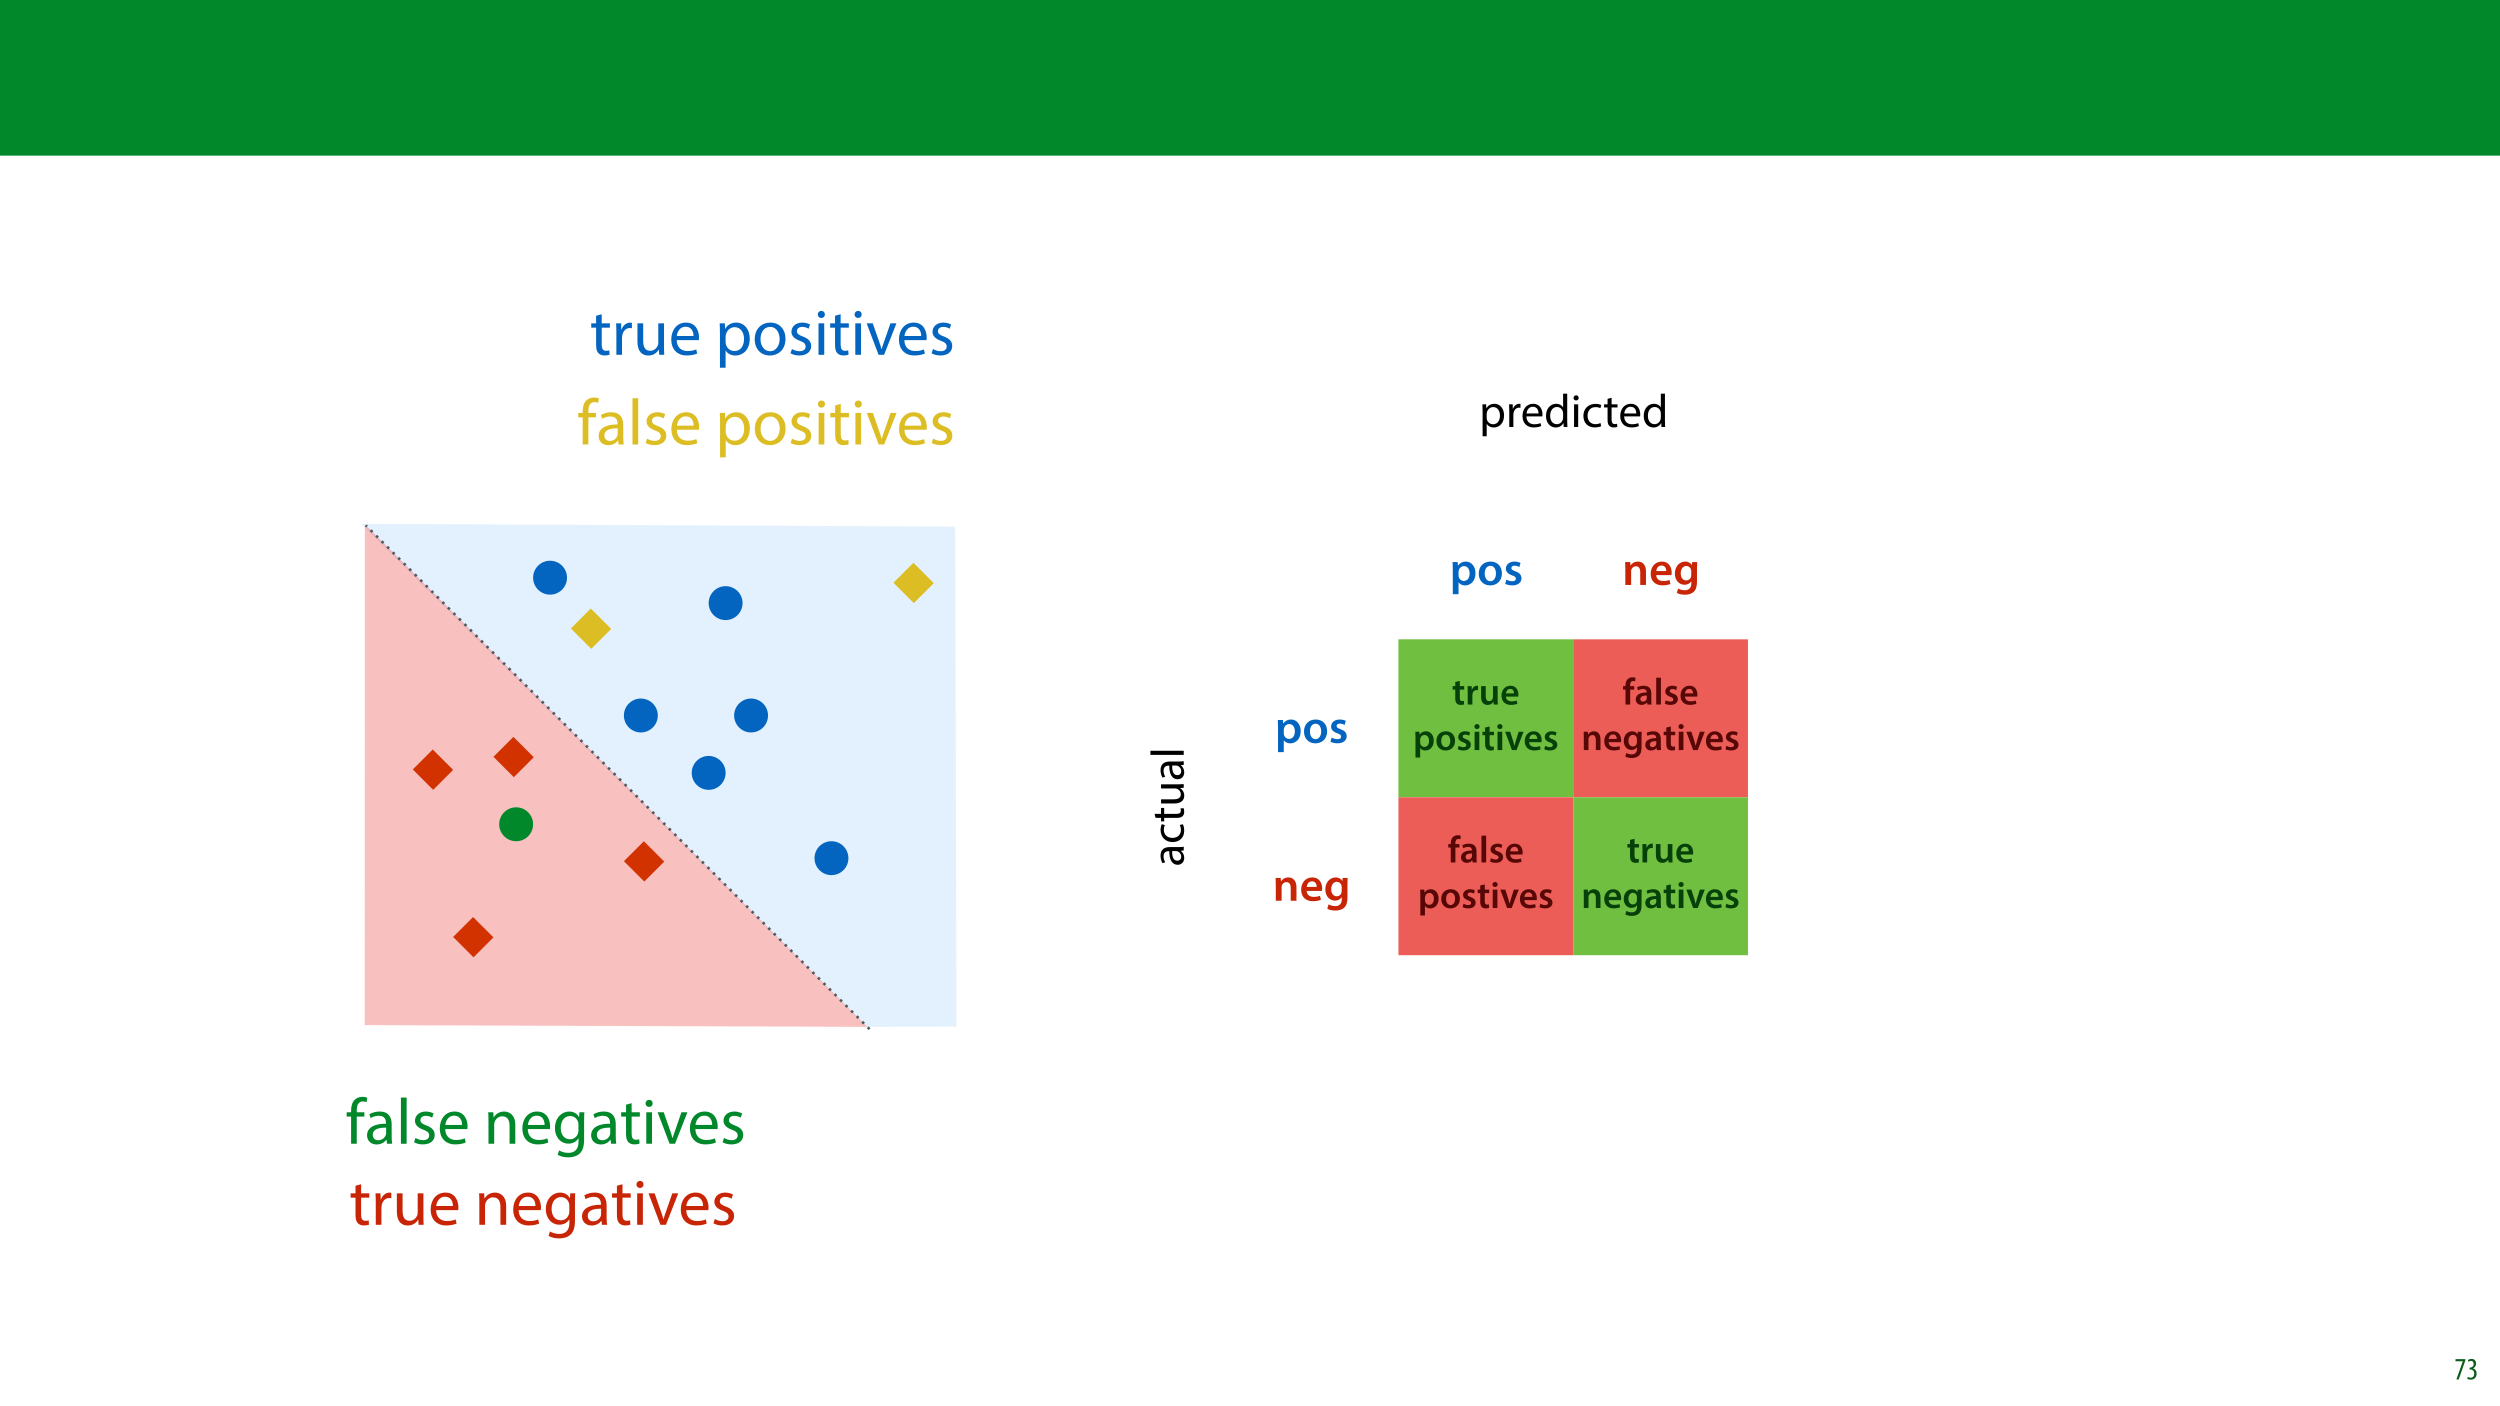 <?xml version="1.0" encoding="UTF-8"?>
<svg xmlns="http://www.w3.org/2000/svg" xmlns:xlink="http://www.w3.org/1999/xlink" width="1920pt" height="1080pt" viewBox="0 0 1920 1080" version="1.1">
<defs>
<g>
<symbol overflow="visible" id="glyph0-0">
<path style="stroke:none;" d="M 0 0 L 12 0 L 12 -16.797 L 0 -16.797 Z M 6 -9.484 L 1.922 -15.594 L 10.078 -15.594 Z M 6.719 -8.406 L 10.797 -14.516 L 10.797 -2.281 Z M 1.922 -1.203 L 6 -7.312 L 10.078 -1.203 Z M 1.203 -14.516 L 5.281 -8.406 L 1.203 -2.281 Z M 1.203 -14.516 "/>
</symbol>
<symbol overflow="visible" id="glyph0-1">
<path style="stroke:none;" d="M 0.891 -15.594 L 0.891 -13.969 L 6.5 -13.969 L 6.5 -13.922 L 1.562 0 L 3.359 0 L 8.406 -14.5 L 8.406 -15.594 Z M 0.891 -15.594 "/>
</symbol>
<symbol overflow="visible" id="glyph0-2">
<path style="stroke:none;" d="M 0.672 -0.531 C 1.297 -0.094 2.406 0.188 3.406 0.188 C 6.234 0.188 7.875 -1.875 7.875 -4.422 C 7.875 -6.859 6.531 -8.109 5.141 -8.5 L 5.141 -8.547 C 6.641 -9.266 7.469 -10.625 7.469 -12.188 C 7.469 -14.203 6.219 -15.797 4.016 -15.797 C 2.828 -15.797 1.781 -15.359 1.203 -14.906 L 1.609 -13.516 C 2.109 -13.875 2.781 -14.25 3.547 -14.25 C 4.781 -14.25 5.609 -13.422 5.609 -11.859 C 5.609 -9.938 3.906 -9.094 2.812 -9.078 L 2.453 -9.078 L 2.453 -7.688 L 2.875 -7.688 C 4.75 -7.688 6.031 -6.5 6.031 -4.469 C 6.031 -2.516 4.938 -1.344 3.344 -1.344 C 2.406 -1.344 1.562 -1.703 1.078 -1.984 Z M 0.672 -0.531 "/>
</symbol>
<symbol overflow="visible" id="glyph1-0">
<path style="stroke:none;" d="M 0 0 L 18 0 L 18 -25.203 L 0 -25.203 Z M 9 -14.219 L 2.875 -23.406 L 15.125 -23.406 Z M 10.078 -12.594 L 16.203 -21.781 L 16.203 -3.422 Z M 2.875 -1.797 L 9 -10.984 L 15.125 -1.797 Z M 1.797 -21.781 L 7.922 -12.594 L 1.797 -3.422 Z M 1.797 -21.781 "/>
</symbol>
<symbol overflow="visible" id="glyph1-1">
<path style="stroke:none;" d="M 2.625 7.125 L 5.766 7.125 L 5.766 -2.344 L 5.828 -2.344 C 6.875 -0.609 8.891 0.391 11.203 0.391 C 15.297 0.391 19.109 -2.703 19.109 -8.969 C 19.109 -14.25 15.953 -17.812 11.734 -17.812 C 8.891 -17.812 6.844 -16.562 5.547 -14.438 L 5.469 -14.438 L 5.328 -17.422 L 2.484 -17.422 C 2.562 -15.766 2.625 -13.969 2.625 -11.734 Z M 5.766 -10.078 C 5.766 -10.516 5.875 -10.984 5.969 -11.375 C 6.594 -13.75 8.609 -15.297 10.766 -15.297 C 14.109 -15.297 15.953 -12.312 15.953 -8.812 C 15.953 -4.828 14 -2.094 10.656 -2.094 C 8.391 -2.094 6.484 -3.594 5.906 -5.797 C 5.828 -6.188 5.766 -6.625 5.766 -7.094 Z M 5.766 -10.078 "/>
</symbol>
<symbol overflow="visible" id="glyph1-2">
<path style="stroke:none;" d="M 2.625 0 L 5.766 0 L 5.766 -9.281 C 5.766 -9.828 5.828 -10.328 5.906 -10.766 C 6.344 -13.141 7.922 -14.828 10.156 -14.828 C 10.578 -14.828 10.906 -14.797 11.234 -14.719 L 11.234 -17.719 C 10.938 -17.781 10.688 -17.812 10.328 -17.812 C 8.203 -17.812 6.297 -16.344 5.516 -14 L 5.359 -14 L 5.25 -17.422 L 2.484 -17.422 C 2.594 -15.797 2.625 -14.047 2.625 -11.984 Z M 2.625 0 "/>
</symbol>
<symbol overflow="visible" id="glyph1-3">
<path style="stroke:none;" d="M 16.625 -8.141 C 16.672 -8.453 16.734 -8.969 16.734 -9.609 C 16.734 -12.812 15.234 -17.812 9.547 -17.812 C 4.469 -17.812 1.375 -13.688 1.375 -8.422 C 1.375 -3.172 4.578 0.359 9.938 0.359 C 12.703 0.359 14.609 -0.219 15.734 -0.719 L 15.188 -2.984 C 14 -2.484 12.641 -2.094 10.375 -2.094 C 7.203 -2.094 4.469 -3.859 4.391 -8.141 Z M 4.422 -10.406 C 4.688 -12.594 6.078 -15.547 9.281 -15.547 C 12.859 -15.547 13.719 -12.422 13.688 -10.406 Z M 4.422 -10.406 "/>
</symbol>
<symbol overflow="visible" id="glyph1-4">
<path style="stroke:none;" d="M 14.516 -25.562 L 14.516 -15.156 L 14.438 -15.156 C 13.641 -16.562 11.844 -17.812 9.188 -17.812 C 4.938 -17.812 1.328 -14.25 1.375 -8.453 C 1.375 -3.172 4.609 0.391 8.812 0.391 C 11.656 0.391 13.781 -1.078 14.766 -3.031 L 14.828 -3.031 L 14.969 0 L 17.812 0 C 17.719 -1.188 17.672 -2.953 17.672 -4.5 L 17.672 -25.562 Z M 14.516 -7.312 C 14.516 -6.797 14.469 -6.375 14.359 -5.938 C 13.781 -3.562 11.844 -2.156 9.719 -2.156 C 6.297 -2.156 4.578 -5.078 4.578 -8.609 C 4.578 -12.453 6.516 -15.344 9.797 -15.344 C 12.172 -15.344 13.891 -13.688 14.359 -11.656 C 14.469 -11.266 14.516 -10.734 14.516 -10.328 Z M 14.516 -7.312 "/>
</symbol>
<symbol overflow="visible" id="glyph1-5">
<path style="stroke:none;" d="M 5.797 0 L 5.797 -17.422 L 2.625 -17.422 L 2.625 0 Z M 4.219 -24.297 C 3.062 -24.297 2.234 -23.438 2.234 -22.312 C 2.234 -21.234 3.031 -20.375 4.141 -20.375 C 5.406 -20.375 6.188 -21.234 6.156 -22.312 C 6.156 -23.438 5.406 -24.297 4.219 -24.297 Z M 4.219 -24.297 "/>
</symbol>
<symbol overflow="visible" id="glyph1-6">
<path style="stroke:none;" d="M 14.516 -3.031 C 13.609 -2.625 12.422 -2.156 10.625 -2.156 C 7.156 -2.156 4.578 -4.641 4.578 -8.672 C 4.578 -12.312 6.734 -15.266 10.734 -15.266 C 12.453 -15.266 13.641 -14.875 14.406 -14.438 L 15.125 -16.891 C 14.25 -17.312 12.594 -17.781 10.734 -17.781 C 5.047 -17.781 1.375 -13.891 1.375 -8.531 C 1.375 -3.203 4.781 0.359 10.047 0.359 C 12.391 0.359 14.219 -0.219 15.047 -0.641 Z M 14.516 -3.031 "/>
</symbol>
<symbol overflow="visible" id="glyph1-7">
<path style="stroke:none;" d="M 3.344 -21.594 L 3.344 -17.422 L 0.641 -17.422 L 0.641 -15.016 L 3.344 -15.016 L 3.344 -5.516 C 3.344 -3.453 3.672 -1.906 4.578 -0.969 C 5.328 -0.109 6.516 0.359 7.984 0.359 C 9.219 0.359 10.188 0.188 10.797 -0.078 L 10.656 -2.453 C 10.266 -2.344 9.641 -2.234 8.812 -2.234 C 7.062 -2.234 6.438 -3.453 6.438 -5.609 L 6.438 -15.016 L 10.984 -15.016 L 10.984 -17.422 L 6.438 -17.422 L 6.438 -22.422 Z M 3.344 -21.594 "/>
</symbol>
<symbol overflow="visible" id="glyph1-8">
<path style="stroke:none;" d="M 6.016 0.391 C 7.312 0.391 8.141 -0.578 8.141 -1.875 C 8.141 -3.203 7.312 -4.141 6.016 -4.141 C 4.75 -4.141 3.891 -3.203 3.891 -1.875 C 3.859 -0.578 4.75 0.391 6.016 0.391 Z M 18 0.391 C 19.297 0.391 20.156 -0.578 20.156 -1.875 C 20.125 -3.203 19.297 -4.141 18.031 -4.141 C 16.781 -4.141 15.875 -3.203 15.875 -1.875 C 15.844 -0.578 16.734 0.391 18 0.391 Z M 29.984 0.391 C 31.312 0.391 32.141 -0.578 32.141 -1.875 C 32.141 -3.203 31.281 -4.141 30.031 -4.141 C 28.766 -4.141 27.859 -3.203 27.859 -1.875 C 27.859 -0.578 28.734 0.391 29.984 0.391 Z M 29.984 0.391 "/>
</symbol>
<symbol overflow="visible" id="glyph2-0">
<path style="stroke:none;" d="M 0 0 L 18 0 L 18 -25.203 L 0 -25.203 Z M 9 -14.219 L 2.875 -23.406 L 15.125 -23.406 Z M 10.078 -12.594 L 16.203 -21.781 L 16.203 -3.422 Z M 2.875 -1.797 L 9 -10.984 L 15.125 -1.797 Z M 1.797 -21.781 L 7.922 -12.594 L 1.797 -3.422 Z M 1.797 -21.781 "/>
</symbol>
<symbol overflow="visible" id="glyph2-1">
<path style="stroke:none;" d="M 2.375 7.125 L 6.797 7.125 L 6.797 -1.938 L 6.875 -1.938 C 7.781 -0.547 9.609 0.391 11.812 0.391 C 15.797 0.391 19.797 -2.656 19.797 -9 C 19.797 -14.469 16.453 -17.922 12.422 -17.922 C 9.75 -17.922 7.703 -16.812 6.406 -14.828 L 6.344 -14.828 L 6.125 -17.531 L 2.234 -17.531 C 2.297 -15.875 2.375 -14 2.375 -11.703 Z M 6.797 -10.047 C 6.797 -10.406 6.875 -10.797 6.984 -11.156 C 7.422 -13.109 9.109 -14.438 10.938 -14.438 C 13.781 -14.438 15.297 -11.922 15.297 -8.812 C 15.297 -5.359 13.641 -3.031 10.844 -3.031 C 8.969 -3.031 7.375 -4.312 6.953 -6.125 C 6.844 -6.516 6.797 -6.906 6.797 -7.344 Z M 6.797 -10.047 "/>
</symbol>
<symbol overflow="visible" id="glyph2-2">
<path style="stroke:none;" d="M 10.328 -17.922 C 5.047 -17.922 1.266 -14.406 1.266 -8.641 C 1.266 -3.031 5.078 0.391 10.047 0.391 C 14.516 0.391 19.047 -2.484 19.047 -8.922 C 19.047 -14.25 15.547 -17.922 10.328 -17.922 Z M 10.219 -14.688 C 13.25 -14.688 14.469 -11.562 14.469 -8.812 C 14.469 -5.297 12.703 -2.812 10.188 -2.812 C 7.484 -2.812 5.828 -5.359 5.828 -8.75 C 5.828 -11.656 7.094 -14.688 10.219 -14.688 Z M 10.219 -14.688 "/>
</symbol>
<symbol overflow="visible" id="glyph2-3">
<path style="stroke:none;" d="M 1.297 -0.859 C 2.594 -0.141 4.5 0.359 6.625 0.359 C 11.266 0.359 13.75 -1.938 13.75 -5.109 C 13.719 -7.703 12.234 -9.328 9.078 -10.469 C 6.844 -11.266 6.016 -11.812 6.016 -12.922 C 6.016 -14 6.875 -14.766 8.453 -14.766 C 10.016 -14.766 11.406 -14.188 12.172 -13.75 L 13.031 -16.891 C 12.031 -17.422 10.328 -17.922 8.391 -17.922 C 4.312 -17.922 1.766 -15.516 1.766 -12.422 C 1.734 -10.375 3.172 -8.5 6.594 -7.312 C 8.75 -6.547 9.469 -5.938 9.469 -4.75 C 9.469 -3.594 8.609 -2.812 6.656 -2.812 C 5.078 -2.812 3.172 -3.453 2.156 -4.062 Z M 1.297 -0.859 "/>
</symbol>
<symbol overflow="visible" id="glyph2-4">
<path style="stroke:none;" d="M 2.375 0 L 6.844 0 L 6.844 -10.297 C 6.844 -10.797 6.875 -11.344 7.016 -11.734 C 7.484 -13.062 8.719 -14.328 10.469 -14.328 C 12.891 -14.328 13.828 -12.422 13.828 -9.906 L 13.828 0 L 18.25 0 L 18.25 -10.406 C 18.25 -15.953 15.078 -17.922 12.031 -17.922 C 9.109 -17.922 7.203 -16.266 6.438 -14.906 L 6.344 -14.906 L 6.125 -17.531 L 2.234 -17.531 C 2.344 -16.016 2.375 -14.328 2.375 -12.312 Z M 2.375 0 "/>
</symbol>
<symbol overflow="visible" id="glyph2-5">
<path style="stroke:none;" d="M 17.25 -7.531 C 17.312 -7.922 17.391 -8.562 17.391 -9.391 C 17.391 -13.25 15.516 -17.922 9.828 -17.922 C 4.219 -17.922 1.266 -13.359 1.266 -8.5 C 1.266 -3.125 4.609 0.359 10.297 0.359 C 12.812 0.359 14.906 -0.109 16.422 -0.719 L 15.766 -3.781 C 14.438 -3.281 12.953 -2.984 10.906 -2.984 C 8.094 -2.984 5.609 -4.359 5.516 -7.531 Z M 5.516 -10.625 C 5.688 -12.422 6.844 -14.906 9.578 -14.906 C 12.531 -14.906 13.25 -12.234 13.219 -10.625 Z M 5.516 -10.625 "/>
</symbol>
<symbol overflow="visible" id="glyph2-6">
<path style="stroke:none;" d="M 14.547 -17.531 L 14.359 -15.188 L 14.297 -15.188 C 13.469 -16.625 11.875 -17.922 9.219 -17.922 C 5 -17.922 1.266 -14.438 1.266 -8.672 C 1.266 -3.703 4.359 -0.109 8.719 -0.109 C 11.016 -0.109 12.812 -1.156 13.828 -2.703 L 13.891 -2.703 L 13.891 -1.188 C 13.891 2.594 11.734 4.109 8.859 4.109 C 6.734 4.109 4.859 3.422 3.75 2.766 L 2.766 6.125 C 4.281 7.062 6.656 7.531 8.891 7.531 C 11.297 7.531 13.828 7.016 15.656 5.406 C 17.5 3.75 18.25 1.109 18.25 -2.562 L 18.25 -12.484 C 18.25 -14.906 18.328 -16.344 18.391 -17.531 Z M 13.828 -7.672 C 13.828 -7.156 13.75 -6.547 13.641 -6.078 C 13.141 -4.5 11.703 -3.422 10.047 -3.422 C 7.266 -3.422 5.766 -5.828 5.766 -8.812 C 5.766 -12.391 7.594 -14.547 10.078 -14.547 C 11.953 -14.547 13.219 -13.312 13.688 -11.703 C 13.781 -11.344 13.828 -10.906 13.828 -10.516 Z M 13.828 -7.672 "/>
</symbol>
<symbol overflow="visible" id="glyph3-0">
<path style="stroke:none;" d="M 0 0 L 0 -18 L -25.203 -18 L -25.203 0 Z M -14.219 -9 L -23.406 -2.875 L -23.406 -15.125 Z M -12.594 -10.078 L -21.781 -16.203 L -3.422 -16.203 Z M -1.797 -2.875 L -10.984 -9 L -1.797 -15.125 Z M -21.781 -1.797 L -12.594 -7.922 L -3.422 -1.797 Z M -21.781 -1.797 "/>
</symbol>
<symbol overflow="visible" id="glyph3-1">
<path style="stroke:none;" d="M 0 -15.156 C -1.188 -14.938 -2.656 -14.875 -4.172 -14.875 L -10.688 -14.875 C -14.188 -14.875 -17.812 -13.578 -17.812 -8.25 C -17.812 -6.047 -17.203 -3.953 -16.266 -2.516 L -14.188 -3.234 C -14.969 -4.469 -15.484 -6.156 -15.484 -7.781 C -15.484 -11.344 -12.891 -11.734 -11.453 -11.734 L -11.094 -11.734 C -11.125 -5 -8.812 -1.266 -4.609 -1.266 C -2.094 -1.266 0.391 -3.062 0.391 -6.594 C 0.391 -9.078 -0.828 -10.938 -2.203 -11.922 L -2.203 -12.031 L 0 -12.281 Z M -5.875 -11.812 C -5.547 -11.812 -5.188 -11.734 -4.859 -11.625 C -3.391 -11.125 -1.938 -9.688 -1.938 -7.422 C -1.938 -5.797 -2.922 -4.422 -4.969 -4.422 C -8.359 -4.422 -8.969 -8.359 -8.891 -11.812 Z M -5.875 -11.812 "/>
</symbol>
<symbol overflow="visible" id="glyph3-2">
<path style="stroke:none;" d="M -3.031 -14.516 C -2.625 -13.609 -2.156 -12.422 -2.156 -10.625 C -2.156 -7.156 -4.641 -4.578 -8.672 -4.578 C -12.312 -4.578 -15.266 -6.734 -15.266 -10.734 C -15.266 -12.453 -14.875 -13.641 -14.438 -14.406 L -16.891 -15.125 C -17.312 -14.25 -17.781 -12.594 -17.781 -10.734 C -17.781 -5.047 -13.891 -1.375 -8.531 -1.375 C -3.203 -1.375 0.359 -4.781 0.359 -10.047 C 0.359 -12.391 -0.219 -14.219 -0.641 -15.047 Z M -3.031 -14.516 "/>
</symbol>
<symbol overflow="visible" id="glyph3-3">
<path style="stroke:none;" d="M -21.594 -3.344 L -17.422 -3.344 L -17.422 -0.641 L -15.016 -0.641 L -15.016 -3.344 L -5.516 -3.344 C -3.453 -3.344 -1.906 -3.672 -0.969 -4.578 C -0.109 -5.328 0.359 -6.516 0.359 -7.984 C 0.359 -9.219 0.188 -10.188 -0.078 -10.797 L -2.453 -10.656 C -2.344 -10.266 -2.234 -9.641 -2.234 -8.812 C -2.234 -7.062 -3.453 -6.438 -5.609 -6.438 L -15.016 -6.438 L -15.016 -10.984 L -17.422 -10.984 L -17.422 -6.438 L -22.422 -6.438 Z M -21.594 -3.344 "/>
</symbol>
<symbol overflow="visible" id="glyph3-4">
<path style="stroke:none;" d="M -17.422 -17.203 L -17.422 -14.047 L -6.734 -14.047 C -6.156 -14.047 -5.578 -13.938 -5.109 -13.75 C -3.703 -13.172 -2.234 -11.703 -2.234 -9.578 C -2.234 -6.703 -4.469 -5.688 -7.781 -5.688 L -17.422 -5.688 L -17.422 -2.516 L -7.234 -2.516 C -1.109 -2.516 0.391 -5.797 0.391 -8.531 C 0.391 -11.625 -1.438 -13.469 -2.844 -14.297 L -2.844 -14.359 L 0 -14.547 L 0 -17.359 C -1.375 -17.25 -2.953 -17.203 -4.75 -17.203 Z M -17.422 -17.203 "/>
</symbol>
<symbol overflow="visible" id="glyph3-5">
<path style="stroke:none;" d="M 0 -2.625 L 0 -5.797 L -25.562 -5.797 L -25.562 -2.625 Z M 0 -2.625 "/>
</symbol>
<symbol overflow="visible" id="glyph4-0">
<path style="stroke:none;" d="M 0 0 L 14.5 0 L 14.5 -20.297 L 0 -20.297 Z M 7.25 -11.453 L 2.312 -18.844 L 12.188 -18.844 Z M 8.125 -10.156 L 13.047 -17.547 L 13.047 -2.75 Z M 2.312 -1.453 L 7.25 -8.844 L 12.188 -1.453 Z M 1.453 -17.547 L 6.375 -10.156 L 1.453 -2.75 Z M 1.453 -17.547 "/>
</symbol>
<symbol overflow="visible" id="glyph4-1">
<path style="stroke:none;" d="M 2.516 -17.312 L 2.516 -14.125 L 0.5 -14.125 L 0.5 -11.453 L 2.516 -11.453 L 2.516 -4.812 C 2.516 -2.953 2.875 -1.688 3.625 -0.875 C 4.297 -0.141 5.391 0.297 6.703 0.297 C 7.828 0.297 8.766 0.141 9.281 -0.062 L 9.219 -2.781 C 8.906 -2.703 8.438 -2.609 7.828 -2.609 C 6.469 -2.609 6 -3.516 6 -5.219 L 6 -11.453 L 9.391 -11.453 L 9.391 -14.125 L 6 -14.125 L 6 -18.156 Z M 2.516 -17.312 "/>
</symbol>
<symbol overflow="visible" id="glyph4-2">
<path style="stroke:none;" d="M 1.906 0 L 5.484 0 L 5.484 -7.312 C 5.484 -7.719 5.531 -8.094 5.594 -8.406 C 5.922 -10 7.078 -11.109 8.781 -11.109 C 9.219 -11.109 9.547 -11.047 9.828 -10.984 L 9.828 -14.359 C 9.547 -14.406 9.344 -14.438 8.984 -14.438 C 7.484 -14.438 5.828 -13.422 5.141 -11.422 L 5.016 -11.422 L 4.906 -14.125 L 1.797 -14.125 C 1.891 -12.844 1.906 -11.484 1.906 -9.562 Z M 1.906 0 "/>
</symbol>
<symbol overflow="visible" id="glyph4-3">
<path style="stroke:none;" d="M 14.562 -14.125 L 10.984 -14.125 L 10.984 -5.594 C 10.984 -5.188 10.906 -4.812 10.781 -4.5 C 10.406 -3.594 9.484 -2.578 8.062 -2.578 C 6.172 -2.578 5.422 -4.094 5.422 -6.438 L 5.422 -14.125 L 1.859 -14.125 L 1.859 -5.828 C 1.859 -1.219 4.203 0.312 6.781 0.312 C 9.312 0.312 10.703 -1.125 11.312 -2.141 L 11.375 -2.141 L 11.547 0 L 14.672 0 C 14.609 -1.156 14.562 -2.547 14.562 -4.234 Z M 14.562 -14.125 "/>
</symbol>
<symbol overflow="visible" id="glyph4-4">
<path style="stroke:none;" d="M 13.891 -6.062 C 13.953 -6.375 14 -6.906 14 -7.562 C 14 -10.672 12.5 -14.438 7.922 -14.438 C 3.391 -14.438 1.016 -10.766 1.016 -6.844 C 1.016 -2.516 3.719 0.297 8.297 0.297 C 10.328 0.297 12 -0.094 13.219 -0.578 L 12.703 -3.047 C 11.625 -2.641 10.438 -2.406 8.781 -2.406 C 6.531 -2.406 4.531 -3.516 4.438 -6.062 Z M 4.438 -8.562 C 4.578 -10 5.516 -12 7.719 -12 C 10.094 -12 10.672 -9.859 10.641 -8.562 Z M 4.438 -8.562 "/>
</symbol>
<symbol overflow="visible" id="glyph4-5">
<path style="stroke:none;" d=""/>
</symbol>
<symbol overflow="visible" id="glyph4-6">
<path style="stroke:none;" d="M 1.906 5.734 L 5.484 5.734 L 5.484 -1.562 L 5.531 -1.562 C 6.266 -0.438 7.75 0.312 9.516 0.312 C 12.734 0.312 15.953 -2.141 15.953 -7.25 C 15.953 -11.656 13.25 -14.438 10 -14.438 C 7.859 -14.438 6.203 -13.547 5.156 -11.953 L 5.109 -11.953 L 4.938 -14.125 L 1.797 -14.125 C 1.859 -12.781 1.906 -11.281 1.906 -9.422 Z M 5.484 -8.094 C 5.484 -8.375 5.531 -8.703 5.625 -8.984 C 5.969 -10.562 7.344 -11.625 8.812 -11.625 C 11.109 -11.625 12.328 -9.594 12.328 -7.109 C 12.328 -4.328 10.984 -2.438 8.734 -2.438 C 7.219 -2.438 5.938 -3.484 5.594 -4.938 C 5.516 -5.25 5.484 -5.562 5.484 -5.922 Z M 5.484 -8.094 "/>
</symbol>
<symbol overflow="visible" id="glyph4-7">
<path style="stroke:none;" d="M 8.328 -14.438 C 4.062 -14.438 1.016 -11.594 1.016 -6.953 C 1.016 -2.438 4.094 0.312 8.094 0.312 C 11.688 0.312 15.344 -2 15.344 -7.188 C 15.344 -11.484 12.531 -14.438 8.328 -14.438 Z M 8.234 -11.828 C 10.672 -11.828 11.656 -9.312 11.656 -7.109 C 11.656 -4.266 10.234 -2.266 8.203 -2.266 C 6.031 -2.266 4.703 -4.328 4.703 -7.047 C 4.703 -9.391 5.719 -11.828 8.234 -11.828 Z M 8.234 -11.828 "/>
</symbol>
<symbol overflow="visible" id="glyph4-8">
<path style="stroke:none;" d="M 1.047 -0.703 C 2.094 -0.109 3.625 0.297 5.344 0.297 C 9.078 0.297 11.078 -1.562 11.078 -4.125 C 11.047 -6.203 9.859 -7.516 7.312 -8.438 C 5.516 -9.078 4.844 -9.516 4.844 -10.406 C 4.844 -11.281 5.531 -11.891 6.812 -11.891 C 8.062 -11.891 9.188 -11.422 9.797 -11.078 L 10.5 -13.594 C 9.688 -14.031 8.328 -14.438 6.75 -14.438 C 3.484 -14.438 1.422 -12.5 1.422 -10 C 1.391 -8.359 2.547 -6.844 5.312 -5.891 C 7.047 -5.281 7.625 -4.781 7.625 -3.828 C 7.625 -2.906 6.938 -2.266 5.359 -2.266 C 4.094 -2.266 2.547 -2.781 1.734 -3.281 Z M 1.047 -0.703 "/>
</symbol>
<symbol overflow="visible" id="glyph4-9">
<path style="stroke:none;" d="M 5.516 0 L 5.516 -14.125 L 1.906 -14.125 L 1.906 0 Z M 3.719 -20.016 C 2.516 -20.016 1.719 -19.172 1.719 -18.062 C 1.719 -17 2.5 -16.156 3.688 -16.156 C 4.938 -16.156 5.719 -17 5.719 -18.062 C 5.688 -19.172 4.938 -20.016 3.719 -20.016 Z M 3.719 -20.016 "/>
</symbol>
<symbol overflow="visible" id="glyph4-10">
<path style="stroke:none;" d="M 0.312 -14.125 L 5.562 0 L 9.078 0 L 14.469 -14.125 L 10.703 -14.125 L 8.469 -6.953 C 8.094 -5.688 7.766 -4.578 7.516 -3.422 L 7.422 -3.422 C 7.156 -4.578 6.875 -5.719 6.469 -6.953 L 4.172 -14.125 Z M 0.312 -14.125 "/>
</symbol>
<symbol overflow="visible" id="glyph4-11">
<path style="stroke:none;" d="M 5.891 0 L 5.891 -11.453 L 8.969 -11.453 L 8.969 -14.125 L 5.859 -14.125 L 5.859 -14.844 C 5.859 -16.594 6.469 -18.062 8.234 -18.062 C 8.875 -18.062 9.359 -17.953 9.75 -17.812 L 10 -20.562 C 9.422 -20.766 8.672 -20.906 7.719 -20.906 C 6.5 -20.906 5.078 -20.531 4.031 -19.547 C 2.812 -18.391 2.312 -16.562 2.312 -14.734 L 2.312 -14.125 L 0.406 -14.125 L 0.406 -11.453 L 2.312 -11.453 L 2.312 0 Z M 5.891 0 "/>
</symbol>
<symbol overflow="visible" id="glyph4-12">
<path style="stroke:none;" d="M 13.078 0 C 12.938 -0.875 12.875 -2.109 12.875 -3.391 L 12.875 -8.5 C 12.875 -11.578 11.578 -14.438 7.047 -14.438 C 4.812 -14.438 2.984 -13.828 1.938 -13.188 L 2.641 -10.875 C 3.594 -11.484 5.047 -11.922 6.438 -11.922 C 8.938 -11.922 9.312 -10.375 9.312 -9.453 L 9.312 -9.219 C 4.094 -9.25 0.922 -7.453 0.922 -3.891 C 0.922 -1.734 2.516 0.312 5.359 0.312 C 7.188 0.312 8.672 -0.469 9.547 -1.562 L 9.625 -1.562 L 9.859 0 Z M 9.391 -4.953 C 9.391 -4.734 9.359 -4.438 9.281 -4.172 C 8.969 -3.156 7.922 -2.234 6.5 -2.234 C 5.359 -2.234 4.469 -2.875 4.469 -4.266 C 4.469 -6.406 6.875 -6.953 9.391 -6.906 Z M 9.391 -4.953 "/>
</symbol>
<symbol overflow="visible" id="glyph4-13">
<path style="stroke:none;" d="M 1.906 0 L 5.516 0 L 5.516 -20.594 L 1.906 -20.594 Z M 1.906 0 "/>
</symbol>
<symbol overflow="visible" id="glyph4-14">
<path style="stroke:none;" d="M 1.906 0 L 5.516 0 L 5.516 -8.297 C 5.516 -8.703 5.531 -9.141 5.656 -9.453 C 6.031 -10.531 7.016 -11.547 8.438 -11.547 C 10.375 -11.547 11.141 -10 11.141 -7.969 L 11.141 0 L 14.703 0 L 14.703 -8.375 C 14.703 -12.844 12.156 -14.438 9.688 -14.438 C 7.344 -14.438 5.797 -13.109 5.188 -12 L 5.109 -12 L 4.938 -14.125 L 1.797 -14.125 C 1.891 -12.906 1.906 -11.547 1.906 -9.922 Z M 1.906 0 "/>
</symbol>
<symbol overflow="visible" id="glyph4-15">
<path style="stroke:none;" d="M 11.719 -14.125 L 11.578 -12.234 L 11.516 -12.234 C 10.844 -13.391 9.562 -14.438 7.422 -14.438 C 4.031 -14.438 1.016 -11.625 1.016 -6.984 C 1.016 -2.984 3.516 -0.094 7.016 -0.094 C 8.875 -0.094 10.328 -0.922 11.141 -2.172 L 11.188 -2.172 L 11.188 -0.953 C 11.188 2.094 9.453 3.312 7.141 3.312 C 5.422 3.312 3.922 2.75 3.016 2.234 L 2.234 4.938 C 3.453 5.688 5.359 6.062 7.156 6.062 C 9.109 6.062 11.141 5.656 12.609 4.344 C 14.094 3.016 14.703 0.906 14.703 -2.062 L 14.703 -10.062 C 14.703 -12 14.766 -13.172 14.812 -14.125 Z M 11.141 -6.172 C 11.141 -5.766 11.078 -5.281 10.984 -4.906 C 10.578 -3.625 9.422 -2.75 8.094 -2.75 C 5.859 -2.75 4.641 -4.703 4.641 -7.109 C 4.641 -9.969 6.125 -11.719 8.125 -11.719 C 9.625 -11.719 10.641 -10.734 11.016 -9.422 C 11.109 -9.141 11.141 -8.781 11.141 -8.469 Z M 11.141 -6.172 "/>
</symbol>
<symbol overflow="visible" id="glyph5-0">
<path style="stroke:none;" d="M 0 0 L 25 0 L 25 -35 L 0 -35 Z M 12.5 -19.75 L 4 -32.5 L 21 -32.5 Z M 14 -17.5 L 22.5 -30.25 L 22.5 -4.75 Z M 4 -2.5 L 12.5 -15.25 L 21 -2.5 Z M 2.5 -30.25 L 11 -17.5 L 2.5 -4.75 Z M 2.5 -30.25 "/>
</symbol>
<symbol overflow="visible" id="glyph5-1">
<path style="stroke:none;" d="M 8.453 0 L 8.453 -20.844 L 14.297 -20.844 L 14.297 -24.203 L 8.453 -24.203 L 8.453 -25.5 C 8.453 -29.203 9.406 -32.5 13.156 -32.5 C 14.406 -32.5 15.297 -32.25 15.953 -31.953 L 16.547 -35.344 C 15.703 -35.703 14.344 -36.047 12.797 -36.047 C 10.75 -36.047 8.547 -35.406 6.906 -33.797 C 4.844 -31.844 4.094 -28.75 4.094 -25.344 L 4.094 -24.203 L 0.703 -24.203 L 0.703 -20.844 L 4.094 -20.844 L 4.094 0 Z M 8.453 0 "/>
</symbol>
<symbol overflow="visible" id="glyph5-2">
<path style="stroke:none;" d="M 21.047 0 C 20.75 -1.656 20.656 -3.703 20.656 -5.797 L 20.656 -14.844 C 20.656 -19.703 18.844 -24.75 11.453 -24.75 C 8.406 -24.75 5.5 -23.906 3.5 -22.594 L 4.5 -19.703 C 6.203 -20.797 8.547 -21.5 10.797 -21.5 C 15.75 -21.5 16.297 -17.906 16.297 -15.906 L 16.297 -15.406 C 6.953 -15.453 1.75 -12.25 1.75 -6.406 C 1.75 -2.906 4.25 0.547 9.156 0.547 C 12.594 0.547 15.203 -1.156 16.547 -3.047 L 16.703 -3.047 L 17.047 0 Z M 16.406 -8.156 C 16.406 -7.703 16.297 -7.203 16.156 -6.75 C 15.453 -4.703 13.453 -2.703 10.297 -2.703 C 8.047 -2.703 6.156 -4.047 6.156 -6.906 C 6.156 -11.594 11.594 -12.453 16.406 -12.344 Z M 16.406 -8.156 "/>
</symbol>
<symbol overflow="visible" id="glyph5-3">
<path style="stroke:none;" d="M 3.656 0 L 8.047 0 L 8.047 -35.5 L 3.656 -35.5 Z M 3.656 0 "/>
</symbol>
<symbol overflow="visible" id="glyph5-4">
<path style="stroke:none;" d="M 1.953 -1.156 C 3.656 -0.156 6.094 0.5 8.75 0.5 C 14.5 0.5 17.797 -2.5 17.797 -6.75 C 17.797 -10.344 15.656 -12.453 11.453 -14.047 C 8.297 -15.25 6.844 -16.156 6.844 -18.156 C 6.844 -19.953 8.297 -21.453 10.906 -21.453 C 13.156 -21.453 14.906 -20.656 15.844 -20.047 L 16.953 -23.25 C 15.594 -24.047 13.453 -24.75 11 -24.75 C 5.797 -24.75 2.656 -21.547 2.656 -17.656 C 2.656 -14.75 4.703 -12.344 9.047 -10.797 C 12.297 -9.594 13.547 -8.453 13.547 -6.344 C 13.547 -4.344 12.047 -2.75 8.844 -2.75 C 6.656 -2.75 4.344 -3.656 3.047 -4.5 Z M 1.953 -1.156 "/>
</symbol>
<symbol overflow="visible" id="glyph5-5">
<path style="stroke:none;" d="M 23.094 -11.297 C 23.156 -11.75 23.25 -12.453 23.25 -13.344 C 23.25 -17.797 21.156 -24.75 13.25 -24.75 C 6.203 -24.75 1.906 -19 1.906 -11.703 C 1.906 -4.406 6.344 0.5 13.797 0.5 C 17.656 0.5 20.297 -0.297 21.844 -1 L 21.094 -4.156 C 19.453 -3.453 17.547 -2.906 14.406 -2.906 C 10 -2.906 6.203 -5.344 6.094 -11.297 Z M 6.156 -14.453 C 6.5 -17.5 8.453 -21.594 12.906 -21.594 C 17.844 -21.594 19.047 -17.25 19 -14.453 Z M 6.156 -14.453 "/>
</symbol>
<symbol overflow="visible" id="glyph5-6">
<path style="stroke:none;" d=""/>
</symbol>
<symbol overflow="visible" id="glyph5-7">
<path style="stroke:none;" d="M 3.656 9.906 L 8 9.906 L 8 -3.25 L 8.094 -3.25 C 9.547 -0.844 12.344 0.547 15.547 0.547 C 21.25 0.547 26.547 -3.75 26.547 -12.453 C 26.547 -19.797 22.156 -24.75 16.297 -24.75 C 12.344 -24.75 9.5 -23 7.703 -20.047 L 7.594 -20.047 L 7.406 -24.203 L 3.453 -24.203 C 3.547 -21.906 3.656 -19.406 3.656 -16.297 Z M 8 -14 C 8 -14.594 8.156 -15.25 8.297 -15.797 C 9.156 -19.094 11.953 -21.25 14.953 -21.25 C 19.594 -21.25 22.156 -17.094 22.156 -12.25 C 22.156 -6.703 19.453 -2.906 14.797 -2.906 C 11.656 -2.906 9 -5 8.203 -8.047 C 8.094 -8.594 8 -9.203 8 -9.844 Z M 8 -14 "/>
</symbol>
<symbol overflow="visible" id="glyph5-8">
<path style="stroke:none;" d="M 13.906 -24.75 C 7.203 -24.75 1.906 -20 1.906 -11.906 C 1.906 -4.25 6.953 0.547 13.5 0.547 C 19.344 0.547 25.547 -3.344 25.547 -12.297 C 25.547 -19.703 20.844 -24.75 13.906 -24.75 Z M 13.797 -21.453 C 19 -21.453 21.047 -16.25 21.047 -12.156 C 21.047 -6.703 17.906 -2.75 13.703 -2.75 C 9.406 -2.75 6.344 -6.75 6.344 -12.047 C 6.344 -16.656 8.594 -21.453 13.797 -21.453 Z M 13.797 -21.453 "/>
</symbol>
<symbol overflow="visible" id="glyph5-9">
<path style="stroke:none;" d="M 8.047 0 L 8.047 -24.203 L 3.656 -24.203 L 3.656 0 Z M 5.844 -33.75 C 4.25 -33.75 3.094 -32.547 3.094 -31 C 3.094 -29.5 4.203 -28.297 5.75 -28.297 C 7.5 -28.297 8.594 -29.5 8.547 -31 C 8.547 -32.547 7.5 -33.75 5.844 -33.75 Z M 5.844 -33.75 "/>
</symbol>
<symbol overflow="visible" id="glyph5-10">
<path style="stroke:none;" d="M 4.656 -30 L 4.656 -24.203 L 0.906 -24.203 L 0.906 -20.844 L 4.656 -20.844 L 4.656 -7.656 C 4.656 -4.797 5.094 -2.656 6.344 -1.344 C 7.406 -0.156 9.047 0.5 11.094 0.5 C 12.797 0.5 14.156 0.25 15 -0.094 L 14.797 -3.406 C 14.25 -3.25 13.406 -3.094 12.25 -3.094 C 9.797 -3.094 8.953 -4.797 8.953 -7.797 L 8.953 -20.844 L 15.25 -20.844 L 15.25 -24.203 L 8.953 -24.203 L 8.953 -31.156 Z M 4.656 -30 "/>
</symbol>
<symbol overflow="visible" id="glyph5-11">
<path style="stroke:none;" d="M 0.656 -24.203 L 9.844 0 L 14.047 0 L 23.547 -24.203 L 18.953 -24.203 L 14.25 -10.594 C 13.453 -8.406 12.75 -6.406 12.203 -4.406 L 12.047 -4.406 C 11.547 -6.406 10.906 -8.406 10.094 -10.594 L 5.344 -24.203 Z M 0.656 -24.203 "/>
</symbol>
<symbol overflow="visible" id="glyph5-12">
<path style="stroke:none;" d="M 3.656 0 L 8.047 0 L 8.047 -14.547 C 8.047 -15.297 8.156 -16.047 8.344 -16.594 C 9.094 -19.047 11.344 -21.094 14.25 -21.094 C 18.406 -21.094 19.844 -17.844 19.844 -13.953 L 19.844 0 L 24.25 0 L 24.25 -14.453 C 24.25 -22.75 19.047 -24.75 15.703 -24.75 C 11.703 -24.75 8.906 -22.5 7.703 -20.203 L 7.594 -20.203 L 7.344 -24.203 L 3.453 -24.203 C 3.594 -22.203 3.656 -20.156 3.656 -17.656 Z M 3.656 0 "/>
</symbol>
<symbol overflow="visible" id="glyph5-13">
<path style="stroke:none;" d="M 20.656 -24.203 L 20.453 -20.547 L 20.344 -20.547 C 19.297 -22.547 17 -24.75 12.797 -24.75 C 7.25 -24.75 1.906 -20.094 1.906 -11.906 C 1.906 -5.203 6.203 -0.094 12.203 -0.094 C 15.953 -0.094 18.547 -1.906 19.906 -4.156 L 20 -4.156 L 20 -1.453 C 20 4.656 16.703 7 12.203 7 C 9.203 7 6.703 6.094 5.094 5.094 L 4 8.453 C 5.953 9.75 9.156 10.453 12.047 10.453 C 15.094 10.453 18.5 9.75 20.844 7.547 C 23.203 5.453 24.297 2.047 24.297 -3.5 L 24.297 -17.547 C 24.297 -20.5 24.406 -22.453 24.5 -24.203 Z M 19.953 -10.297 C 19.953 -9.547 19.844 -8.703 19.594 -7.953 C 18.656 -5.156 16.203 -3.453 13.5 -3.453 C 8.75 -3.453 6.344 -7.406 6.344 -12.156 C 6.344 -17.75 9.344 -21.297 13.547 -21.297 C 16.75 -21.297 18.906 -19.203 19.703 -16.656 C 19.906 -16.047 19.953 -15.406 19.953 -14.656 Z M 19.953 -10.297 "/>
</symbol>
<symbol overflow="visible" id="glyph5-14">
<path style="stroke:none;" d="M 3.656 0 L 8 0 L 8 -12.906 C 8 -13.656 8.094 -14.344 8.203 -14.953 C 8.797 -18.25 11 -20.594 14.094 -20.594 C 14.703 -20.594 15.156 -20.547 15.594 -20.453 L 15.594 -24.594 C 15.203 -24.703 14.844 -24.75 14.344 -24.75 C 11.406 -24.75 8.75 -22.703 7.656 -19.453 L 7.453 -19.453 L 7.297 -24.203 L 3.453 -24.203 C 3.594 -21.953 3.656 -19.5 3.656 -16.656 Z M 3.656 0 "/>
</symbol>
<symbol overflow="visible" id="glyph5-15">
<path style="stroke:none;" d="M 23.906 -24.203 L 19.5 -24.203 L 19.5 -9.344 C 19.5 -8.547 19.344 -7.75 19.094 -7.094 C 18.297 -5.156 16.25 -3.094 13.297 -3.094 C 9.297 -3.094 7.906 -6.203 7.906 -10.797 L 7.906 -24.203 L 3.5 -24.203 L 3.5 -10.047 C 3.5 -1.547 8.047 0.547 11.844 0.547 C 16.156 0.547 18.703 -2 19.844 -3.953 L 19.953 -3.953 L 20.203 0 L 24.094 0 C 23.953 -1.906 23.906 -4.094 23.906 -6.594 Z M 23.906 -24.203 "/>
</symbol>
</g>
<clipPath id="clip1">
  <path d="M 1342 258 L 1477.223 258 L 1477.223 380 L 1342 380 Z M 1342 258 "/>
</clipPath>
<clipPath id="clip2">
  <path d="M 806 379 L 941 379 L 941 500.695 L 806 500.695 Z M 806 500.695 L 941 500.695 L 941 744 L 806 744 Z M 806 500.695 "/>
</clipPath>
<clipPath id="clip3">
  <path d="M 940 379 L 1075 379 L 1075 500.695 L 940 500.695 Z M 940 500.695 L 1075 500.695 L 1075 501 L 940 501 Z M 940 500.695 "/>
</clipPath>
<clipPath id="clip4">
  <path d="M 1074 379 L 1209 379 L 1209 500.695 L 1074 500.695 Z M 1074 500.695 L 1209 500.695 L 1209 501 L 1074 501 Z M 1074 500.695 "/>
</clipPath>
<clipPath id="clip5">
  <path d="M 1208 379 L 1343 379 L 1343 500.695 L 1208 500.695 Z M 1208 500.695 L 1343 500.695 L 1343 501 L 1208 501 Z M 1208 500.695 "/>
</clipPath>
<clipPath id="clip6">
  <path d="M 1342 379 L 1477.223 379 L 1477.223 500.695 L 1342 500.695 Z M 1342 500.695 L 1477.098 500.695 L 1477.098 501 L 1342 501 Z M 1342 500.695 "/>
</clipPath>
<clipPath id="clip7">
  <path d="M 940 500 L 1075 500 L 1075 500.695 L 940 500.695 Z M 940 500.695 L 1075 500.695 L 1075 622 L 940 622 Z M 940 500.695 "/>
</clipPath>
<clipPath id="clip8">
  <path d="M 1074 500 L 1209 500 L 1209 500.695 L 1074 500.695 Z M 1074 500.695 L 1209 500.695 L 1209 622 L 1074 622 Z M 1074 500.695 "/>
</clipPath>
<clipPath id="clip9">
  <path d="M 1208 500 L 1343 500 L 1343 500.695 L 1208 500.695 Z M 1208 500.695 L 1343 500.695 L 1343 622 L 1208 622 Z M 1208 500.695 "/>
</clipPath>
<clipPath id="clip10">
  <path d="M 1342 500 L 1477.223 500 L 1477.223 500.695 L 1342 500.695 Z M 1342 500.695 L 1477.098 500.695 L 1477.098 622 L 1342 622 Z M 1342 500.695 "/>
</clipPath>
<clipPath id="clip11">
  <path d="M 1342 621 L 1477.098 621 L 1477.098 744 L 1342 744 Z M 1342 621 "/>
</clipPath>
<clipPath id="clip12">
  <path d="M 806 743 L 941 743 L 941 864.43 L 806 864.43 Z M 806 864.43 L 941 864.43 L 941 864.555 L 806 864.555 Z M 806 864.43 "/>
</clipPath>
<clipPath id="clip13">
  <path d="M 940 743 L 1075 743 L 1075 864.43 L 940 864.43 Z M 940 864.43 L 1074.566 864.43 L 1074.566 864.555 L 940 864.555 Z M 940 864.43 "/>
</clipPath>
<clipPath id="clip14">
  <path d="M 1074 743 L 1209 743 L 1209 864.43 L 1074 864.43 Z M 1074 864.43 L 1074.566 864.43 L 1074.566 864.555 L 1074 864.555 Z M 1074 864.43 "/>
</clipPath>
<clipPath id="clip15">
  <path d="M 1208 743 L 1343 743 L 1343 864.43 L 1208 864.43 Z M 1208 743 "/>
</clipPath>
<clipPath id="clip16">
  <path d="M 1342 743 L 1477.098 743 L 1477.098 864.43 L 1342 864.43 Z M 1342 743 "/>
</clipPath>
<clipPath id="clip17">
  <path d="M 1208 491 L 1342.566 491 L 1342.566 613 L 1208 613 Z M 1208 491 "/>
</clipPath>
<clipPath id="clip18">
  <path d="M 1074 612 L 1209 612 L 1209 733.695 L 1074 733.695 Z M 1074 612 "/>
</clipPath>
<clipPath id="clip19">
  <path d="M 1208 612 L 1342.566 612 L 1342.566 733.695 L 1208 733.695 Z M 1208 612 "/>
</clipPath>
<clipPath id="clip20">
  <path d="M 279 402 L 669 402 L 669 792 L 279 792 Z M 279 402 "/>
</clipPath>
<clipPath id="clip21">
  <path d="M 667.816 793.777 L 277.438 403.398 L 280.852 399.984 L 671.23 790.363 Z M 667.816 793.777 "/>
</clipPath>
<clipPath id="clip22">
  <path d="M 438 467 L 470 467 L 470 499 L 438 499 Z M 438 467 "/>
</clipPath>
<clipPath id="clip23">
  <path d="M 436.996 482.672 L 453.734 465.934 L 470.797 482.996 L 454.059 499.734 Z M 436.996 482.672 "/>
</clipPath>
<clipPath id="clip24">
  <path d="M 378 565 L 410 565 L 410 597 L 378 597 Z M 378 565 "/>
</clipPath>
<clipPath id="clip25">
  <path d="M 377.559 581.23 L 394.297 564.492 L 411.359 581.555 L 394.621 598.293 Z M 377.559 581.23 "/>
</clipPath>
<clipPath id="clip26">
  <path d="M 317 575 L 348 575 L 348 607 L 317 607 Z M 317 575 "/>
</clipPath>
<clipPath id="clip27">
  <path d="M 315.609 590.953 L 332.348 574.215 L 349.414 591.277 L 332.676 608.016 Z M 315.609 590.953 "/>
</clipPath>
<clipPath id="clip28">
  <path d="M 347 704 L 379 704 L 379 736 L 347 736 Z M 347 704 "/>
</clipPath>
<clipPath id="clip29">
  <path d="M 346.582 719.59 L 363.32 702.852 L 380.387 719.914 L 363.648 736.652 Z M 346.582 719.59 "/>
</clipPath>
<clipPath id="clip30">
  <path d="M 479 646 L 511 646 L 511 678 L 479 678 Z M 479 646 "/>
</clipPath>
<clipPath id="clip31">
  <path d="M 477.738 661.387 L 494.477 644.648 L 511.539 661.711 L 494.801 678.449 Z M 477.738 661.387 "/>
</clipPath>
<clipPath id="clip32">
  <path d="M 686 432 L 718 432 L 718 464 L 686 464 Z M 686 432 "/>
</clipPath>
<clipPath id="clip33">
  <path d="M 684.75 447.547 L 701.488 430.809 L 718.551 447.871 L 701.812 464.609 Z M 684.75 447.547 "/>
</clipPath>
</defs>
<g id="surface1">
<rect x="0" y="0" width="1920" height="1080" style="fill:rgb(100%,100%,100%);fill-opacity:1;stroke:none;"/>
<path style=" stroke:none;fill-rule:nonzero;fill:rgb(0%,53.334%,16.862%);fill-opacity:1;" d="M -1.387 119.531 L 1921.387 119.531 L 1921.387 0 L -1.387 0 Z M -1.387 119.531 "/>
<g style="fill:rgb(4.314%,36.47%,9.412%);fill-opacity:1;">
  <use xlink:href="#glyph0-1" x="1884.931" y="1059.424"/>
  <use xlink:href="#glyph0-2" x="1894.171" y="1059.424"/>
</g>
<path style=" stroke:none;fill-rule:nonzero;fill:rgb(100%,100%,100%);fill-opacity:1;" d="M 806 258 L 940.219 258 L 940.219 379.285 L 806 379.285 Z M 806 258 "/>
<path style=" stroke:none;fill-rule:nonzero;fill:rgb(100%,100%,100%);fill-opacity:1;" d="M 940.219 258 L 1074.441 258 L 1074.441 379.285 L 940.219 379.285 Z M 940.219 258 "/>
<path style=" stroke:none;fill-rule:nonzero;fill:rgb(100%,100%,100%);fill-opacity:1;" d="M 1074.441 258 L 1342.879 258 L 1342.879 379.285 L 1074.441 379.285 Z M 1074.441 258 "/>
<g clip-path="url(#clip1)" clip-rule="nonzero">
<path style=" stroke:none;fill-rule:nonzero;fill:rgb(100%,100%,100%);fill-opacity:1;" d="M 1342.879 258 L 1477.098 258 L 1477.098 379.285 L 1342.879 379.285 Z M 1342.879 258 "/>
</g>
<g clip-path="url(#clip2)" clip-rule="nonzero">
<path style=" stroke:none;fill-rule:nonzero;fill:rgb(100%,100%,100%);fill-opacity:1;" d="M 806 379.285 L 940.219 379.285 L 940.219 743.145 L 806 743.145 Z M 806 379.285 "/>
</g>
<g clip-path="url(#clip3)" clip-rule="nonzero">
<path style=" stroke:none;fill-rule:nonzero;fill:rgb(100%,100%,100%);fill-opacity:1;" d="M 940.219 379.285 L 1074.441 379.285 L 1074.441 500.57 L 940.219 500.57 Z M 940.219 379.285 "/>
</g>
<g clip-path="url(#clip4)" clip-rule="nonzero">
<path style=" stroke:none;fill-rule:nonzero;fill:rgb(100%,100%,100%);fill-opacity:1;" d="M 1074.441 379.285 L 1208.66 379.285 L 1208.66 500.57 L 1074.441 500.57 Z M 1074.441 379.285 "/>
</g>
<g clip-path="url(#clip5)" clip-rule="nonzero">
<path style=" stroke:none;fill-rule:nonzero;fill:rgb(100%,100%,100%);fill-opacity:1;" d="M 1208.66 379.285 L 1342.879 379.285 L 1342.879 500.57 L 1208.66 500.57 Z M 1208.66 379.285 "/>
</g>
<g clip-path="url(#clip6)" clip-rule="nonzero">
<path style=" stroke:none;fill-rule:nonzero;fill:rgb(100%,100%,100%);fill-opacity:1;" d="M 1342.879 379.285 L 1477.098 379.285 L 1477.098 500.57 L 1342.879 500.57 Z M 1342.879 379.285 "/>
</g>
<g clip-path="url(#clip7)" clip-rule="nonzero">
<path style=" stroke:none;fill-rule:nonzero;fill:rgb(100%,100%,100%);fill-opacity:1;" d="M 940.219 500.57 L 1074.441 500.57 L 1074.441 621.859 L 940.219 621.859 Z M 940.219 500.57 "/>
</g>
<g clip-path="url(#clip8)" clip-rule="nonzero">
<path style=" stroke:none;fill-rule:nonzero;fill:rgb(100%,100%,100%);fill-opacity:1;" d="M 1074.441 500.57 L 1208.66 500.57 L 1208.66 621.859 L 1074.441 621.859 Z M 1074.441 500.57 "/>
</g>
<g clip-path="url(#clip9)" clip-rule="nonzero">
<path style=" stroke:none;fill-rule:nonzero;fill:rgb(100%,100%,100%);fill-opacity:1;" d="M 1208.66 500.57 L 1342.879 500.57 L 1342.879 621.859 L 1208.66 621.859 Z M 1208.66 500.57 "/>
</g>
<g clip-path="url(#clip10)" clip-rule="nonzero">
<path style=" stroke:none;fill-rule:nonzero;fill:rgb(100%,100%,100%);fill-opacity:1;" d="M 1342.879 500.57 L 1477.098 500.57 L 1477.098 621.859 L 1342.879 621.859 Z M 1342.879 500.57 "/>
</g>
<path style=" stroke:none;fill-rule:nonzero;fill:rgb(100%,100%,100%);fill-opacity:1;" d="M 940.219 621.859 L 1074.441 621.859 L 1074.441 743.145 L 940.219 743.145 Z M 940.219 621.859 "/>
<path style=" stroke:none;fill-rule:nonzero;fill:rgb(100%,100%,100%);fill-opacity:1;" d="M 1074.441 621.859 L 1208.66 621.859 L 1208.66 743.145 L 1074.441 743.145 Z M 1074.441 621.859 "/>
<path style=" stroke:none;fill-rule:nonzero;fill:rgb(100%,100%,100%);fill-opacity:1;" d="M 1208.66 621.859 L 1342.879 621.859 L 1342.879 743.145 L 1208.66 743.145 Z M 1208.66 621.859 "/>
<g clip-path="url(#clip11)" clip-rule="nonzero">
<path style=" stroke:none;fill-rule:nonzero;fill:rgb(100%,100%,100%);fill-opacity:1;" d="M 1342.879 621.859 L 1477.098 621.859 L 1477.098 743.145 L 1342.879 743.145 Z M 1342.879 621.859 "/>
</g>
<g clip-path="url(#clip12)" clip-rule="nonzero">
<path style=" stroke:none;fill-rule:nonzero;fill:rgb(100%,100%,100%);fill-opacity:1;" d="M 806 743.145 L 940.219 743.145 L 940.219 864.43 L 806 864.43 Z M 806 743.145 "/>
</g>
<g clip-path="url(#clip13)" clip-rule="nonzero">
<path style=" stroke:none;fill-rule:nonzero;fill:rgb(100%,100%,100%);fill-opacity:1;" d="M 940.219 743.145 L 1074.441 743.145 L 1074.441 864.43 L 940.219 864.43 Z M 940.219 743.145 "/>
</g>
<g clip-path="url(#clip14)" clip-rule="nonzero">
<path style=" stroke:none;fill-rule:nonzero;fill:rgb(100%,100%,100%);fill-opacity:1;" d="M 1074.441 743.145 L 1208.66 743.145 L 1208.66 864.43 L 1074.441 864.43 Z M 1074.441 743.145 "/>
</g>
<g clip-path="url(#clip15)" clip-rule="nonzero">
<path style=" stroke:none;fill-rule:nonzero;fill:rgb(100%,100%,100%);fill-opacity:1;" d="M 1208.66 743.145 L 1342.879 743.145 L 1342.879 864.43 L 1208.66 864.43 Z M 1208.66 743.145 "/>
</g>
<g clip-path="url(#clip16)" clip-rule="nonzero">
<path style=" stroke:none;fill-rule:nonzero;fill:rgb(100%,100%,100%);fill-opacity:1;" d="M 1342.879 743.145 L 1477.098 743.145 L 1477.098 864.43 L 1342.879 864.43 Z M 1342.879 743.145 "/>
</g>
<g style="fill:rgb(0%,0%,0%);fill-opacity:1;">
  <use xlink:href="#glyph1-1" x="1136.012" y="327.925"/>
  <use xlink:href="#glyph1-2" x="1156.496" y="327.925"/>
</g>
<g style="fill:rgb(0%,0%,0%);fill-opacity:1;">
  <use xlink:href="#glyph1-3" x="1167.908" y="327.925"/>
  <use xlink:href="#glyph1-4" x="1185.944" y="327.925"/>
  <use xlink:href="#glyph1-5" x="1206.248" y="327.925"/>
  <use xlink:href="#glyph1-6" x="1214.672" y="327.925"/>
</g>
<g style="fill:rgb(0%,0%,0%);fill-opacity:1;">
  <use xlink:href="#glyph1-7" x="1231.268" y="327.925"/>
</g>
<g style="fill:rgb(0%,0%,0%);fill-opacity:1;">
  <use xlink:href="#glyph1-3" x="1242.968" y="327.925"/>
  <use xlink:href="#glyph1-4" x="1261.004" y="327.925"/>
</g>
<g style="fill:rgb(1.176%,39.607%,75.294%);fill-opacity:1;">
  <use xlink:href="#glyph2-1" x="1113.362" y="449.211"/>
  <use xlink:href="#glyph2-2" x="1134.422" y="449.211"/>
  <use xlink:href="#glyph2-3" x="1154.726" y="449.211"/>
</g>
<g style="fill:rgb(78.432%,14.51%,2.353%);fill-opacity:1;">
  <use xlink:href="#glyph2-4" x="1245.871" y="449.211"/>
  <use xlink:href="#glyph2-5" x="1266.463" y="449.211"/>
  <use xlink:href="#glyph2-6" x="1285.039" y="449.211"/>
</g>
<g style="fill:rgb(1.176%,39.607%,75.294%);fill-opacity:1;">
  <use xlink:href="#glyph2-1" x="979.142" y="570.497"/>
  <use xlink:href="#glyph2-2" x="1000.202" y="570.497"/>
  <use xlink:href="#glyph2-3" x="1020.506" y="570.497"/>
</g>
<g style="fill:rgb(0%,0%,0%);fill-opacity:1;">
  <use xlink:href="#glyph1-8" x="1123.55" y="570.497"/>
</g>
<g style="fill:rgb(0%,0%,0%);fill-opacity:1;">
  <use xlink:href="#glyph1-8" x="1257.769" y="570.497"/>
</g>
<g style="fill:rgb(78.432%,14.51%,2.353%);fill-opacity:1;">
  <use xlink:href="#glyph2-4" x="977.432" y="691.783"/>
  <use xlink:href="#glyph2-5" x="998.024" y="691.783"/>
  <use xlink:href="#glyph2-6" x="1016.6" y="691.783"/>
</g>
<g style="fill:rgb(0%,0%,0%);fill-opacity:1;">
  <use xlink:href="#glyph1-8" x="1123.55" y="691.783"/>
</g>
<g style="fill:rgb(0%,0%,0%);fill-opacity:1;">
  <use xlink:href="#glyph1-8" x="1257.769" y="691.783"/>
</g>
<g style="fill:rgb(0%,0%,0%);fill-opacity:1;">
  <use xlink:href="#glyph3-1" x="909.103" y="665.432"/>
  <use xlink:href="#glyph3-2" x="909.103" y="648.08"/>
</g>
<g style="fill:rgb(0%,0%,0%);fill-opacity:1;">
  <use xlink:href="#glyph3-3" x="909.103" y="631.484"/>
  <use xlink:href="#glyph3-4" x="909.103" y="619.568"/>
  <use xlink:href="#glyph3-1" x="909.103" y="599.732"/>
  <use xlink:href="#glyph3-5" x="909.103" y="582.38"/>
</g>
<path style=" stroke:none;fill-rule:nonzero;fill:rgb(43.921%,74.902%,25.49%);fill-opacity:1;" d="M 1074 491 L 1208.219 491 L 1208.219 612.285 L 1074 612.285 Z M 1074 491 "/>
<g clip-path="url(#clip17)" clip-rule="nonzero">
<path style=" stroke:none;fill-rule:nonzero;fill:rgb(92.549%,36.47%,34.117%);fill-opacity:1;" d="M 1208.219 491 L 1342.441 491 L 1342.441 612.285 L 1208.219 612.285 Z M 1208.219 491 "/>
</g>
<g clip-path="url(#clip18)" clip-rule="nonzero">
<path style=" stroke:none;fill-rule:nonzero;fill:rgb(92.549%,36.47%,34.117%);fill-opacity:1;" d="M 1074 612.285 L 1208.219 612.285 L 1208.219 733.57 L 1074 733.57 Z M 1074 612.285 "/>
</g>
<g clip-path="url(#clip19)" clip-rule="nonzero">
<path style=" stroke:none;fill-rule:nonzero;fill:rgb(43.921%,74.902%,25.49%);fill-opacity:1;" d="M 1208.219 612.285 L 1342.441 612.285 L 1342.441 733.57 L 1208.219 733.57 Z M 1208.219 612.285 "/>
</g>
<g style="fill:rgb(1.961%,25.49%,3.529%);fill-opacity:1;">
  <use xlink:href="#glyph4-1" x="1115.126" y="541.075"/>
  <use xlink:href="#glyph4-2" x="1125.305" y="541.075"/>
  <use xlink:href="#glyph4-3" x="1135.629" y="541.075"/>
  <use xlink:href="#glyph4-4" x="1152.13" y="541.075"/>
  <use xlink:href="#glyph4-5" x="1167.094" y="541.075"/>
</g>
<g style="fill:rgb(1.961%,25.49%,3.529%);fill-opacity:1;">
  <use xlink:href="#glyph4-6" x="1085.183" y="576.075"/>
  <use xlink:href="#glyph4-7" x="1102.148" y="576.075"/>
  <use xlink:href="#glyph4-8" x="1118.504" y="576.075"/>
  <use xlink:href="#glyph4-9" x="1130.597" y="576.075"/>
  <use xlink:href="#glyph4-1" x="1138.021" y="576.075"/>
  <use xlink:href="#glyph4-9" x="1148.2" y="576.075"/>
  <use xlink:href="#glyph4-10" x="1155.624" y="576.075"/>
</g>
<g style="fill:rgb(1.961%,25.49%,3.529%);fill-opacity:1;">
  <use xlink:href="#glyph4-4" x="1169.979" y="576.075"/>
  <use xlink:href="#glyph4-8" x="1184.943" y="576.075"/>
</g>
<g style="fill:rgb(34.117%,2.745%,2.353%);fill-opacity:1;">
  <use xlink:href="#glyph4-11" x="1246.083" y="541.075"/>
  <use xlink:href="#glyph4-12" x="1255.334" y="541.075"/>
  <use xlink:href="#glyph4-13" x="1270.066" y="541.075"/>
  <use xlink:href="#glyph4-8" x="1277.519" y="541.075"/>
  <use xlink:href="#glyph4-4" x="1289.612" y="541.075"/>
  <use xlink:href="#glyph4-5" x="1304.576" y="541.075"/>
</g>
<g style="fill:rgb(34.117%,2.745%,2.353%);fill-opacity:1;">
  <use xlink:href="#glyph4-14" x="1214.459" y="576.075"/>
  <use xlink:href="#glyph4-4" x="1231.047" y="576.075"/>
  <use xlink:href="#glyph4-15" x="1246.011" y="576.075"/>
  <use xlink:href="#glyph4-12" x="1262.628" y="576.075"/>
</g>
<g style="fill:rgb(34.117%,2.745%,2.353%);fill-opacity:1;">
  <use xlink:href="#glyph4-1" x="1277.186" y="576.075"/>
  <use xlink:href="#glyph4-9" x="1287.365" y="576.075"/>
  <use xlink:href="#glyph4-10" x="1294.789" y="576.075"/>
</g>
<g style="fill:rgb(34.117%,2.745%,2.353%);fill-opacity:1;">
  <use xlink:href="#glyph4-4" x="1309.144" y="576.075"/>
  <use xlink:href="#glyph4-8" x="1324.108" y="576.075"/>
</g>
<g style="fill:rgb(34.117%,2.745%,2.353%);fill-opacity:1;">
  <use xlink:href="#glyph4-11" x="1111.863" y="662.361"/>
  <use xlink:href="#glyph4-12" x="1121.114" y="662.361"/>
  <use xlink:href="#glyph4-13" x="1135.846" y="662.361"/>
  <use xlink:href="#glyph4-8" x="1143.299" y="662.361"/>
  <use xlink:href="#glyph4-4" x="1155.392" y="662.361"/>
  <use xlink:href="#glyph4-5" x="1170.356" y="662.361"/>
</g>
<g style="fill:rgb(34.117%,2.745%,2.353%);fill-opacity:1;">
  <use xlink:href="#glyph4-6" x="1088.895" y="697.361"/>
  <use xlink:href="#glyph4-7" x="1105.86" y="697.361"/>
  <use xlink:href="#glyph4-8" x="1122.216" y="697.361"/>
  <use xlink:href="#glyph4-1" x="1134.309" y="697.361"/>
  <use xlink:href="#glyph4-9" x="1144.488" y="697.361"/>
  <use xlink:href="#glyph4-10" x="1151.912" y="697.361"/>
</g>
<g style="fill:rgb(34.117%,2.745%,2.353%);fill-opacity:1;">
  <use xlink:href="#glyph4-4" x="1166.267" y="697.361"/>
  <use xlink:href="#glyph4-8" x="1181.231" y="697.361"/>
</g>
<g style="fill:rgb(1.961%,25.49%,3.529%);fill-opacity:1;">
  <use xlink:href="#glyph4-1" x="1249.346" y="662.361"/>
  <use xlink:href="#glyph4-2" x="1259.525" y="662.361"/>
  <use xlink:href="#glyph4-3" x="1269.849" y="662.361"/>
  <use xlink:href="#glyph4-4" x="1286.35" y="662.361"/>
  <use xlink:href="#glyph4-5" x="1301.314" y="662.361"/>
</g>
<g style="fill:rgb(1.961%,25.49%,3.529%);fill-opacity:1;">
  <use xlink:href="#glyph4-14" x="1214.459" y="697.361"/>
  <use xlink:href="#glyph4-4" x="1231.047" y="697.361"/>
  <use xlink:href="#glyph4-15" x="1246.011" y="697.361"/>
  <use xlink:href="#glyph4-12" x="1262.628" y="697.361"/>
</g>
<g style="fill:rgb(1.961%,25.49%,3.529%);fill-opacity:1;">
  <use xlink:href="#glyph4-1" x="1277.186" y="697.361"/>
  <use xlink:href="#glyph4-9" x="1287.365" y="697.361"/>
  <use xlink:href="#glyph4-10" x="1294.789" y="697.361"/>
</g>
<g style="fill:rgb(1.961%,25.49%,3.529%);fill-opacity:1;">
  <use xlink:href="#glyph4-4" x="1309.144" y="697.361"/>
  <use xlink:href="#glyph4-8" x="1324.108" y="697.361"/>
</g>
<path style=" stroke:none;fill-rule:nonzero;fill:rgb(31.764%,65.491%,97.647%);fill-opacity:0.159;" d="M 733.562 404.422 L 734.602 788.367 L 665.539 788.688 L 277.5 402.344 Z M 733.562 404.422 "/>
<path style=" stroke:none;fill-rule:nonzero;fill:rgb(92.549%,36.47%,34.117%);fill-opacity:0.39;" d="M 280.215 402.59 L 666.078 788.621 L 280.098 787.289 Z M 280.215 402.59 "/>
<path style=" stroke:none;fill-rule:nonzero;fill:rgb(1.176%,39.607%,75.294%);fill-opacity:1;" d="M 586.035 540.293 C 591.121 545.379 591.121 553.625 586.035 558.707 C 580.953 563.793 572.707 563.793 567.625 558.707 C 562.539 553.625 562.539 545.379 567.625 540.293 C 572.707 535.211 580.953 535.211 586.035 540.293 Z M 586.035 540.293 "/>
<g clip-path="url(#clip20)" clip-rule="nonzero">
<g clip-path="url(#clip21)" clip-rule="nonzero">
<path style="fill:none;stroke-width:2;stroke-linecap:butt;stroke-linejoin:round;stroke:rgb(32.549%,34.509%,37.254%);stroke-opacity:1;stroke-dasharray:2,4;stroke-miterlimit:4;" d="M -0.002 -0 L 547.249 -0 " transform="matrix(-0.707,-0.707,0.707,-0.707,667.815,790.362)"/>
</g>
</g>
<path style=" stroke:none;fill-rule:nonzero;fill:rgb(0%,53.334%,16.862%);fill-opacity:1;" d="M 405.609 623.836 C 410.691 628.922 410.691 637.164 405.609 642.25 C 400.523 647.336 392.281 647.336 387.195 642.25 C 382.109 637.164 382.109 628.922 387.195 623.836 C 392.281 618.754 400.523 618.754 405.609 623.836 Z M 405.609 623.836 "/>
<path style=" stroke:none;fill-rule:nonzero;fill:rgb(1.176%,39.607%,75.294%);fill-opacity:1;" d="M 553.461 584.375 C 558.543 589.461 558.543 597.703 553.461 602.789 C 548.375 607.871 540.133 607.871 535.047 602.789 C 529.961 597.703 529.961 589.461 535.047 584.375 C 540.133 579.289 548.375 579.289 553.461 584.375 Z M 553.461 584.375 "/>
<path style=" stroke:none;fill-rule:nonzero;fill:rgb(1.176%,39.607%,75.294%);fill-opacity:1;" d="M 647.766 649.879 C 652.848 654.961 652.848 663.207 647.766 668.289 C 642.68 673.375 634.434 673.375 629.352 668.289 C 624.266 663.207 624.266 654.961 629.352 649.879 C 634.434 644.793 642.68 644.793 647.766 649.879 Z M 647.766 649.879 "/>
<path style=" stroke:none;fill-rule:nonzero;fill:rgb(1.176%,39.607%,75.294%);fill-opacity:1;" d="M 501.379 540.293 C 506.465 545.379 506.465 553.625 501.379 558.707 C 496.293 563.793 488.051 563.793 482.965 558.707 C 477.883 553.625 477.883 545.379 482.965 540.293 C 488.051 535.211 496.293 535.211 501.379 540.293 Z M 501.379 540.293 "/>
<path style=" stroke:none;fill-rule:nonzero;fill:rgb(1.176%,39.607%,75.294%);fill-opacity:1;" d="M 566.48 453.988 C 571.562 459.074 571.562 467.316 566.48 472.402 C 561.395 477.488 553.152 477.488 548.066 472.402 C 542.98 467.316 542.98 459.074 548.066 453.988 C 553.152 448.906 561.395 448.906 566.48 453.988 Z M 566.48 453.988 "/>
<path style=" stroke:none;fill-rule:nonzero;fill:rgb(1.176%,39.607%,75.294%);fill-opacity:1;" d="M 431.648 434.461 C 436.734 439.543 436.734 447.789 431.648 452.871 C 426.562 457.957 418.32 457.957 413.234 452.871 C 408.152 447.789 408.152 439.543 413.234 434.461 C 418.32 429.375 426.562 429.375 431.648 434.461 Z M 431.648 434.461 "/>
<g clip-path="url(#clip22)" clip-rule="nonzero">
<g clip-path="url(#clip23)" clip-rule="nonzero">
<path style=" stroke:none;fill-rule:nonzero;fill:rgb(86.275%,74.118%,13.725%);fill-opacity:1;" d="M 438.41 482.672 L 453.734 467.348 L 469.383 482.996 L 454.059 498.32 Z M 438.41 482.672 "/>
</g>
</g>
<g clip-path="url(#clip24)" clip-rule="nonzero">
<g clip-path="url(#clip25)" clip-rule="nonzero">
<path style=" stroke:none;fill-rule:nonzero;fill:rgb(82.353%,19.608%,0%);fill-opacity:1;" d="M 378.973 581.23 L 394.297 565.906 L 409.945 581.555 L 394.621 596.879 Z M 378.973 581.23 "/>
</g>
</g>
<g clip-path="url(#clip26)" clip-rule="nonzero">
<g clip-path="url(#clip27)" clip-rule="nonzero">
<path style=" stroke:none;fill-rule:nonzero;fill:rgb(82.353%,19.608%,0%);fill-opacity:1;" d="M 317.023 590.953 L 332.348 575.629 L 347.996 591.277 L 332.676 606.602 Z M 317.023 590.953 "/>
</g>
</g>
<g clip-path="url(#clip28)" clip-rule="nonzero">
<g clip-path="url(#clip29)" clip-rule="nonzero">
<path style=" stroke:none;fill-rule:nonzero;fill:rgb(82.353%,19.608%,0%);fill-opacity:1;" d="M 347.996 719.59 L 363.32 704.266 L 378.973 719.914 L 363.648 735.238 Z M 347.996 719.59 "/>
</g>
</g>
<g clip-path="url(#clip30)" clip-rule="nonzero">
<g clip-path="url(#clip31)" clip-rule="nonzero">
<path style=" stroke:none;fill-rule:nonzero;fill:rgb(82.353%,19.608%,0%);fill-opacity:1;" d="M 479.152 661.387 L 494.477 646.062 L 510.125 661.711 L 494.801 677.035 Z M 479.152 661.387 "/>
</g>
</g>
<g clip-path="url(#clip32)" clip-rule="nonzero">
<g clip-path="url(#clip33)" clip-rule="nonzero">
<path style=" stroke:none;fill-rule:nonzero;fill:rgb(86.275%,74.118%,13.725%);fill-opacity:1;" d="M 686.164 447.547 L 701.488 432.223 L 717.137 447.871 L 701.812 463.195 Z M 686.164 447.547 "/>
</g>
</g>
<path style=" stroke:none;fill-rule:nonzero;fill:rgb(100%,100%,100%);fill-opacity:1;" d="M 437.277 359.477 L 739.527 359.477 L 739.527 297.227 L 437.277 297.227 Z M 437.277 359.477 "/>
<g style="fill:rgb(86.275%,74.118%,13.725%);fill-opacity:1;">
  <use xlink:href="#glyph5-1" x="443.403" y="341.352"/>
  <use xlink:href="#glyph5-2" x="458.003" y="341.352"/>
  <use xlink:href="#glyph5-3" x="482.103" y="341.352"/>
  <use xlink:href="#glyph5-4" x="493.903" y="341.352"/>
  <use xlink:href="#glyph5-5" x="513.703" y="341.352"/>
  <use xlink:href="#glyph5-6" x="538.753" y="341.352"/>
  <use xlink:href="#glyph5-7" x="549.353" y="341.352"/>
  <use xlink:href="#glyph5-8" x="577.803" y="341.352"/>
  <use xlink:href="#glyph5-4" x="605.253" y="341.352"/>
  <use xlink:href="#glyph5-9" x="625.053" y="341.352"/>
  <use xlink:href="#glyph5-10" x="636.753" y="341.352"/>
  <use xlink:href="#glyph5-9" x="653.303" y="341.352"/>
  <use xlink:href="#glyph5-11" x="665.003" y="341.352"/>
</g>
<g style="fill:rgb(86.275%,74.118%,13.725%);fill-opacity:1;">
  <use xlink:href="#glyph5-5" x="688.553" y="341.352"/>
  <use xlink:href="#glyph5-4" x="713.603" y="341.352"/>
</g>
<path style=" stroke:none;fill-rule:nonzero;fill:rgb(100%,100%,100%);fill-opacity:1;" d="M 259.418 896.535 L 578.918 896.535 L 578.918 834.285 L 259.418 834.285 Z M 259.418 896.535 "/>
<g style="fill:rgb(0%,53.334%,16.862%);fill-opacity:1;">
  <use xlink:href="#glyph5-1" x="265.543" y="878.409"/>
  <use xlink:href="#glyph5-2" x="280.143" y="878.409"/>
  <use xlink:href="#glyph5-3" x="304.243" y="878.409"/>
  <use xlink:href="#glyph5-4" x="316.043" y="878.409"/>
  <use xlink:href="#glyph5-5" x="335.843" y="878.409"/>
  <use xlink:href="#glyph5-6" x="360.893" y="878.409"/>
  <use xlink:href="#glyph5-12" x="371.493" y="878.409"/>
  <use xlink:href="#glyph5-5" x="399.243" y="878.409"/>
  <use xlink:href="#glyph5-13" x="424.293" y="878.409"/>
  <use xlink:href="#glyph5-2" x="452.243" y="878.409"/>
</g>
<g style="fill:rgb(0%,53.334%,16.862%);fill-opacity:1;">
  <use xlink:href="#glyph5-10" x="476.143" y="878.409"/>
  <use xlink:href="#glyph5-9" x="492.693" y="878.409"/>
  <use xlink:href="#glyph5-11" x="504.393" y="878.409"/>
</g>
<g style="fill:rgb(0%,53.334%,16.862%);fill-opacity:1;">
  <use xlink:href="#glyph5-5" x="527.943" y="878.409"/>
  <use xlink:href="#glyph5-4" x="552.993" y="878.409"/>
</g>
<path style=" stroke:none;fill-rule:nonzero;fill:rgb(100%,100%,100%);fill-opacity:1;" d="M 262.254 958.785 L 571.906 958.785 L 571.906 896.535 L 262.254 896.535 Z M 262.254 958.785 "/>
<g style="fill:rgb(78.432%,14.51%,2.353%);fill-opacity:1;">
  <use xlink:href="#glyph5-10" x="268.38" y="940.659"/>
  <use xlink:href="#glyph5-14" x="284.93" y="940.659"/>
  <use xlink:href="#glyph5-15" x="301.28" y="940.659"/>
  <use xlink:href="#glyph5-5" x="328.83" y="940.659"/>
  <use xlink:href="#glyph5-6" x="353.88" y="940.659"/>
  <use xlink:href="#glyph5-12" x="364.48" y="940.659"/>
  <use xlink:href="#glyph5-5" x="392.23" y="940.659"/>
  <use xlink:href="#glyph5-13" x="417.28" y="940.659"/>
  <use xlink:href="#glyph5-2" x="445.23" y="940.659"/>
</g>
<g style="fill:rgb(78.432%,14.51%,2.353%);fill-opacity:1;">
  <use xlink:href="#glyph5-10" x="469.13" y="940.659"/>
  <use xlink:href="#glyph5-9" x="485.68" y="940.659"/>
  <use xlink:href="#glyph5-11" x="497.38" y="940.659"/>
</g>
<g style="fill:rgb(78.432%,14.51%,2.353%);fill-opacity:1;">
  <use xlink:href="#glyph5-5" x="520.93" y="940.659"/>
  <use xlink:href="#glyph5-4" x="545.98" y="940.659"/>
</g>
<path style=" stroke:none;fill-rule:nonzero;fill:rgb(100%,100%,100%);fill-opacity:1;" d="M 447.035 290.629 L 739.438 290.629 L 739.438 228.379 L 447.035 228.379 Z M 447.035 290.629 "/>
<g style="fill:rgb(1.176%,39.607%,75.294%);fill-opacity:1;">
  <use xlink:href="#glyph5-10" x="453.161" y="272.505"/>
  <use xlink:href="#glyph5-14" x="469.711" y="272.505"/>
  <use xlink:href="#glyph5-15" x="486.061" y="272.505"/>
  <use xlink:href="#glyph5-5" x="513.611" y="272.505"/>
  <use xlink:href="#glyph5-6" x="538.661" y="272.505"/>
  <use xlink:href="#glyph5-7" x="549.261" y="272.505"/>
  <use xlink:href="#glyph5-8" x="577.711" y="272.505"/>
  <use xlink:href="#glyph5-4" x="605.161" y="272.505"/>
  <use xlink:href="#glyph5-9" x="624.961" y="272.505"/>
  <use xlink:href="#glyph5-10" x="636.661" y="272.505"/>
  <use xlink:href="#glyph5-9" x="653.211" y="272.505"/>
  <use xlink:href="#glyph5-11" x="664.911" y="272.505"/>
</g>
<g style="fill:rgb(1.176%,39.607%,75.294%);fill-opacity:1;">
  <use xlink:href="#glyph5-5" x="688.461" y="272.505"/>
  <use xlink:href="#glyph5-4" x="713.511" y="272.505"/>
</g>
</g>
</svg>
